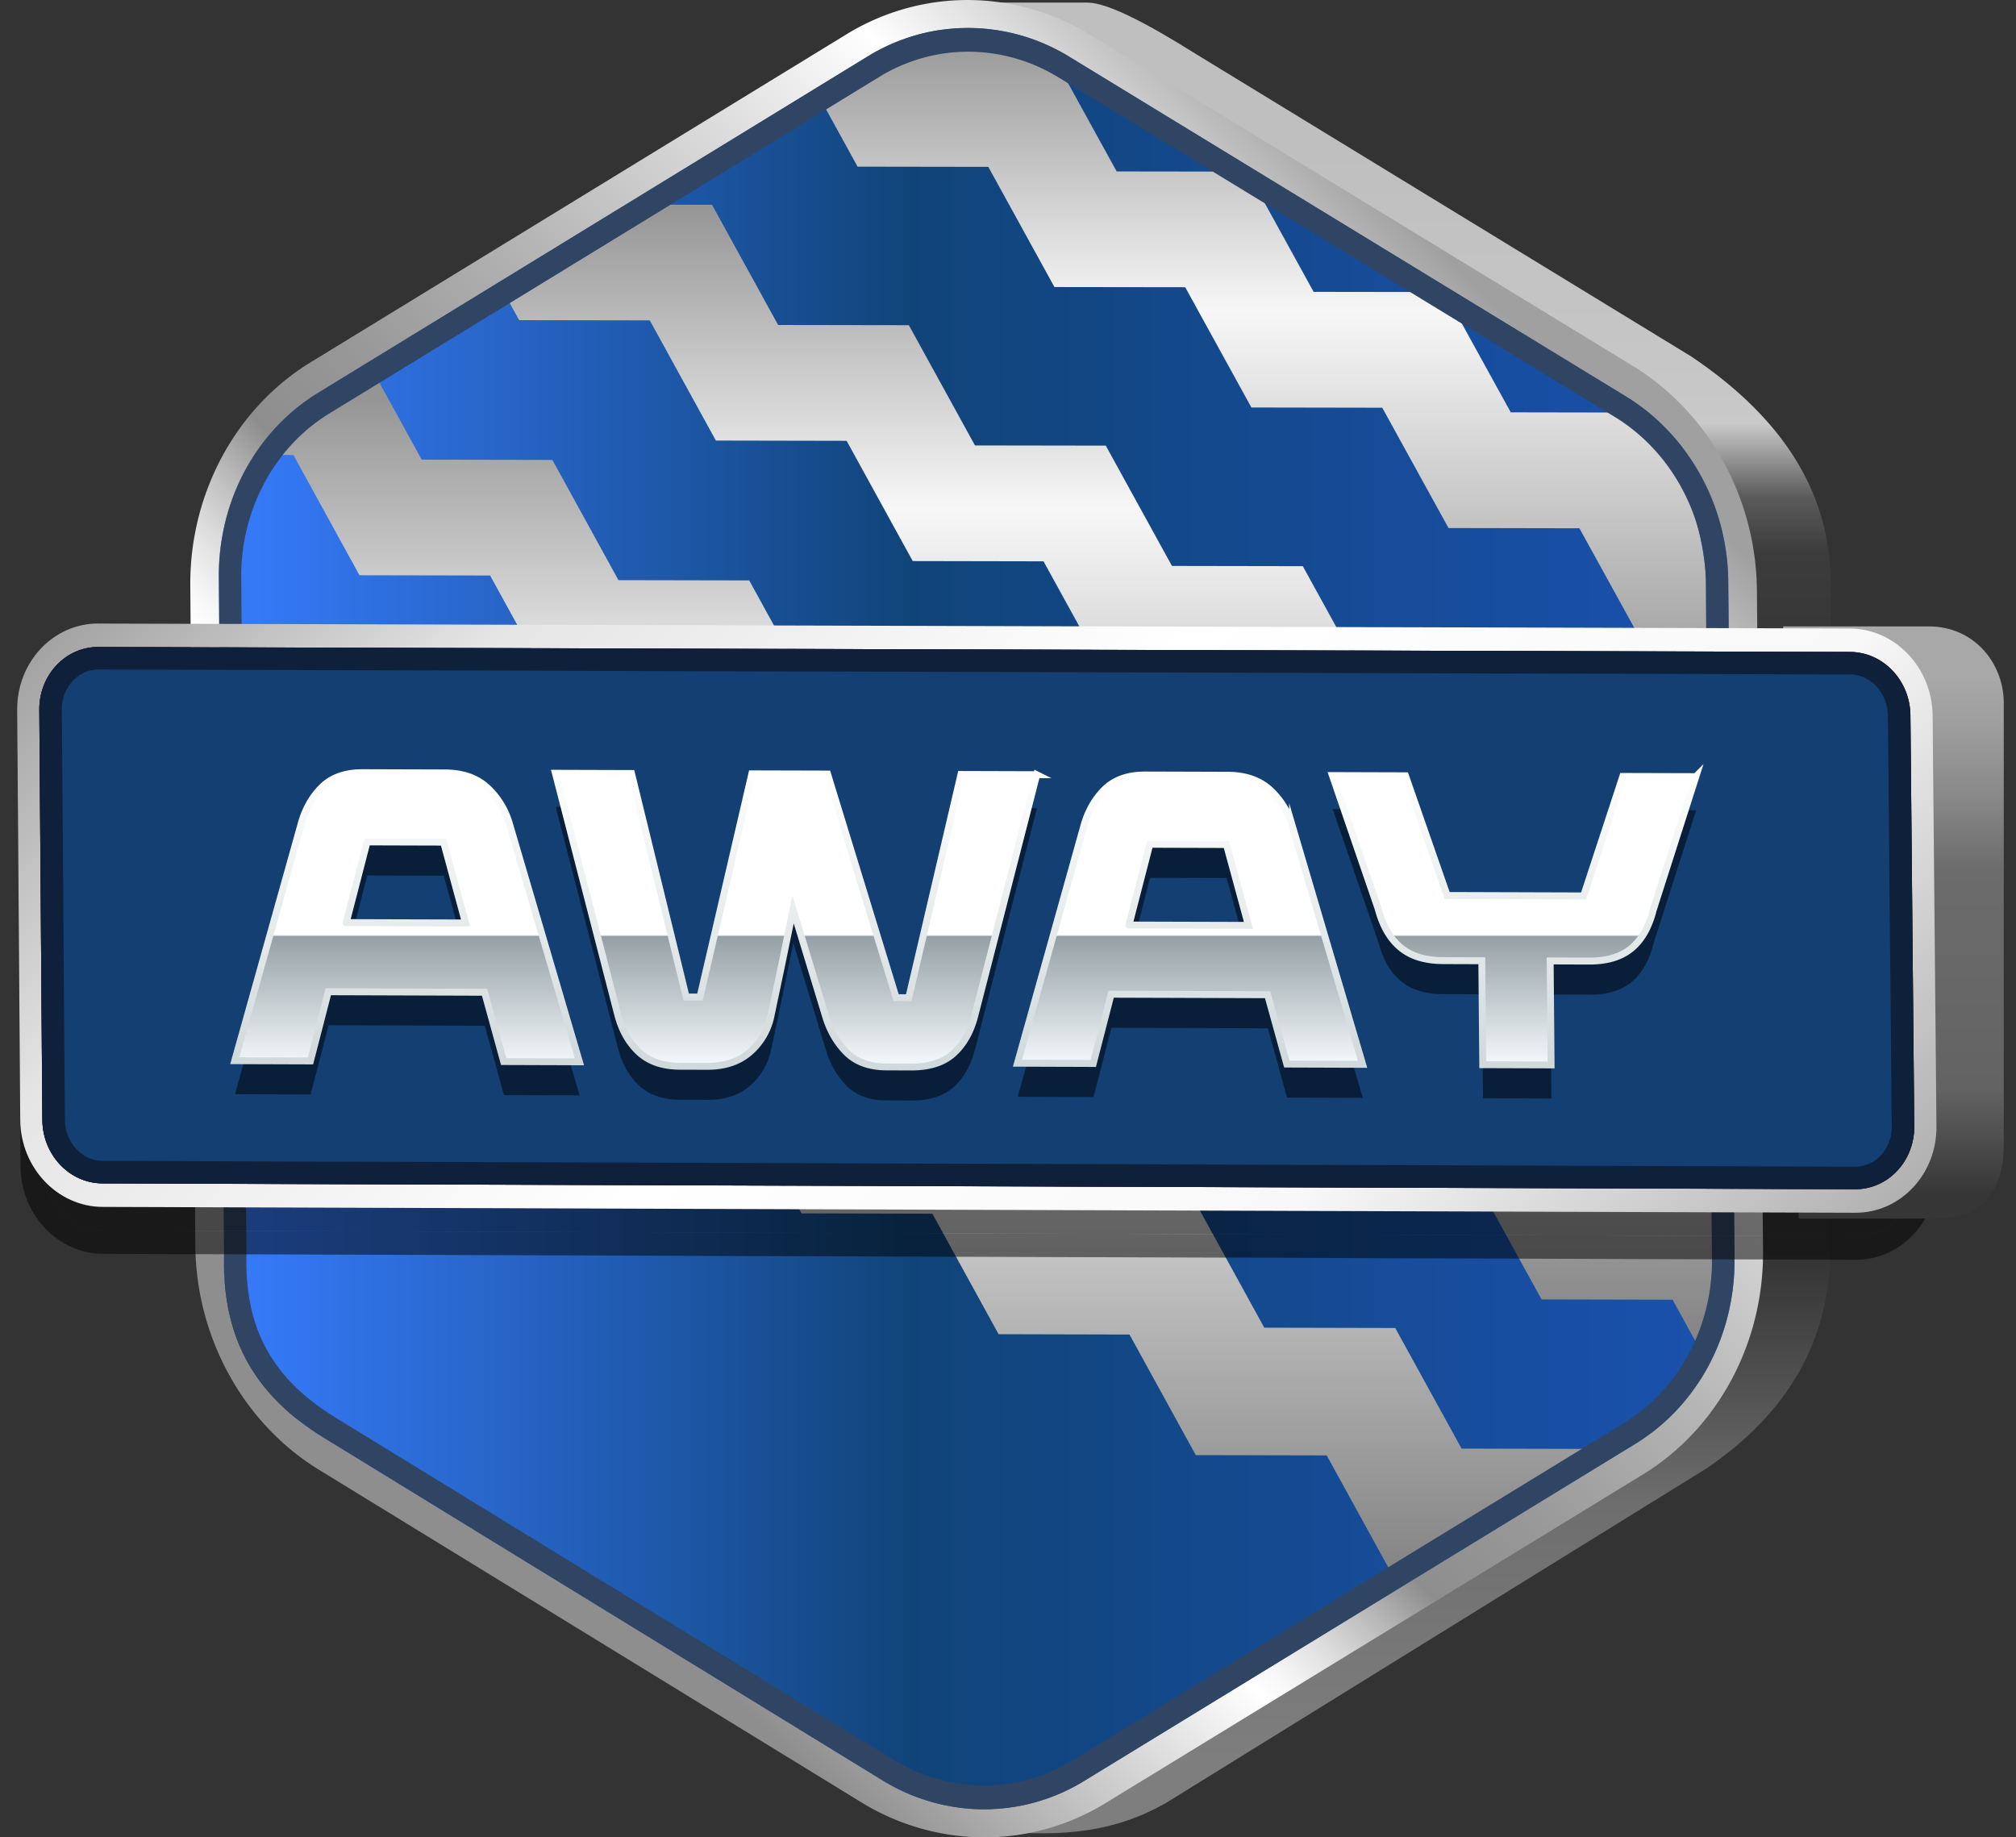 <svg width="79" height="72" fill="none" xmlns="http://www.w3.org/2000/svg"><rect width="100%" height="100%" fill="#333333" stroke="none"/><path d="M36.933.102h5.69c.81.012 2.371.842 4.252 2.021l19.391 11.841c3.822 2.563 5.543 5.618 5.467 9.092v25.742c.023 3.71-1.682 6.577-4.844 8.733L45.677 70.659c-2.37 1.34-4.594 1.253-6.81 1.093L36.932.102Z" fill="url(#a)"/><path d="M38.533 70.901a8.099 8.099 0 0 0 4.257-1.195l21.058-12.878c2.62-1.602 4.228-4.6 4.199-7.82l-.238-25.886c-.03-3.217-1.692-6.219-4.338-7.834L42.215 2.316a8.24 8.24 0 0 0-4.27-1.218 8.103 8.103 0 0 0-4.249 1.198l-21.01 12.86c-2.612 1.599-4.22 4.588-4.195 7.8l.198 25.85c.024 3.217 1.68 6.222 4.32 7.84l21.247 13.027a8.25 8.25 0 0 0 4.277 1.228Z" fill="url(#b)"/><path d="M37.927 1.535h.017a7.803 7.803 0 0 1 4.044 1.154L63.244 15.66c2.518 1.537 4.1 4.398 4.129 7.465l.238 25.885c.028 3.07-1.501 5.922-3.99 7.445L42.561 69.334a7.665 7.665 0 0 1-3.998 1.132h-.03a7.816 7.816 0 0 1-4.05-1.165L13.237 56.275c-2.513-1.54-4.088-4.404-4.112-7.472l-.198-25.85c-.023-3.06 1.505-5.905 3.987-7.425l21.01-12.86a7.67 7.67 0 0 1 4.003-1.133m0-.436c-1.487 0-2.95.414-4.23 1.198l-21.01 12.859c-2.613 1.6-4.22 4.588-4.196 7.8l.198 25.85c.024 3.218 1.68 6.222 4.32 7.84l21.247 13.027a8.252 8.252 0 0 0 4.277 1.229h.031a8.099 8.099 0 0 0 4.226-1.196l21.058-12.878c2.62-1.602 4.228-4.6 4.199-7.82l-.238-25.886c-.03-3.217-1.692-6.218-4.338-7.833L42.215 2.316a8.24 8.24 0 0 0-4.27-1.217h-.018Z" fill="#F9CAD1" opacity=".2"/><path d="m66.866 25.422-2.375-.004-2.599-4.717-5.13-.01-2.596-4.714-5.128-.009-2.594-4.713-5.124-.007-2.592-4.71-5.123-.008-1.237-2.249c1.94-1.51 3.797-2.344 5.54-2.277l3.258.005 2.592 4.709 5.124.007 2.595 4.712 5.128.007 2.596 4.714 3.88.007c3.195 1.647 4.059 5.029 3.785 9.257Z" fill="url(#c)"/><path d="m66.932 32.408-.423-.767-5.133-.01-2.598-4.719-5.13-.01-2.596-4.716-5.127-.009-2.593-4.714-5.126-.008-2.591-4.712-5.123-.008-2.59-4.71-1.647-.003-6.284 3.847.372.676 5.12.009 2.59 4.71 5.123.01 2.59 4.712 5.126.01 2.594 4.715 5.127.009 2.595 4.717 5.13.01 2.598 4.72 5.133.011 2.6 4.722.377.001-.114-8.493Z" fill="url(#d)"/><path d="m67.033 46.39-4.184-.01-2.6-4.724-5.132-.011-2.598-4.721-5.129-.01-2.595-4.72-5.127-.01-2.593-4.716-5.125-.01-2.591-4.714-5.124-.01-2.589-4.712-5.12-.01-1.672-3.041c-1.716.928-3.205 1.868-3.83 2.858l.475.001 2.587 4.712 5.12.01 2.59 4.713 5.123.01 2.59 4.716 5.126.01 2.592 4.718 5.128.01 2.595 4.72 5.13.011 2.596 4.722 5.133.012 2.599 4.725 5.135.012.99 1.8c.616-1.302.67-3.62.5-6.342Z" fill="url(#e)"/><path d="m62.409 56.778-5.135-.013-2.599-4.726-5.132-.012-2.596-4.724-5.13-.012-2.594-4.72-5.128-.012-2.593-4.72-5.125-.01-2.591-4.718-5.124-.01-2.589-4.716-5.121-.01-1.531-2.79.054 7.775 3.914.009 2.589 4.716 5.124.012 2.59 4.718 5.125.012 2.593 4.72 5.127.013 2.594 4.722 5.13.013 2.597 4.725 5.132.012 2.598 4.727 7.82-4.98Z" fill="url(#f)"/><path d="m7.457 22.951.197 25.85c.027 3.608 1.884 6.978 4.845 8.793l21.247 13.028A9.25 9.25 0 0 0 38.543 72a9.08 9.08 0 0 0 4.775-1.341L64.377 57.78c2.938-1.797 4.743-5.158 4.71-8.771l-.24-25.886c-.033-3.608-1.897-6.975-4.865-8.786L42.725 1.366A9.24 9.24 0 0 0 37.936 0a9.086 9.086 0 0 0-4.765 1.344L12.163 14.203c-2.93 1.793-4.734 5.145-4.706 8.748ZM8.78 49.14 8.577 22.62c-.023-2.984 1.458-5.738 3.885-7.223L34.014 2.206C36.442.72 39.45.727 41.903 2.225l21.805 13.307c2.458 1.5 3.99 4.265 4.017 7.254l.244 26.553c.028 2.994-1.455 5.754-3.888 7.242L42.479 69.793c-2.433 1.488-5.445 1.476-7.902-.03L12.78 56.398c-2.8-1.698-4.083-3.96-4-7.26Z" fill="url(#g)"/><path d="M37.955 2.025a6.779 6.779 0 0 1 3.513 1.002l21.805 13.308c2.178 1.329 3.545 3.799 3.57 6.446l.243 26.553c.024 2.65-1.3 5.117-3.455 6.435L42.03 68.979a6.664 6.664 0 0 1-3.503.984 6.788 6.788 0 0 1-3.519-1.01L13.212 55.59c-2.533-1.536-3.628-3.515-3.555-6.419v-.032l-.204-26.518c-.02-2.644 1.303-5.103 3.453-6.419L34.459 3.011a6.667 6.667 0 0 1 3.496-.986Zm-.008-.93a7.488 7.488 0 0 0-3.934 1.109L12.46 15.395c-2.427 1.486-3.908 4.239-3.885 7.224l.203 26.517c-.083 3.3 1.2 5.563 4 7.26L34.575 69.76a7.624 7.624 0 0 0 3.96 1.138 7.484 7.484 0 0 0 3.942-1.107L64.08 56.58c2.434-1.49 3.916-4.25 3.888-7.243l-.244-26.554c-.027-2.988-1.559-5.753-4.017-7.254L41.901 2.222a7.614 7.614 0 0 0-3.954-1.128Z" fill="#304463"/><g opacity=".5" fill="#000"><path d="m4.026 48.215 68.685.231c1.293.005 2.332-1.102 2.319-2.472l-.151-16.098c-.013-1.369-1.071-2.48-2.364-2.485l-68.648-.198c-1.288-.004-2.324 1.1-2.314 2.467l.12 16.071c.01 1.367 1.063 2.48 2.353 2.484Z"/><path d="m3.868 27.192 68.647.198c1.293.004 2.351 1.116 2.364 2.484l.151 16.099c.013 1.37-1.025 2.476-2.319 2.472l-68.685-.232c-1.29-.004-2.343-1.116-2.353-2.483l-.12-16.072c-.01-1.366 1.026-2.47 2.315-2.466m-.007-.92C2.096 26.267.672 27.785.686 29.656l.12 16.07c.014 1.873 1.461 3.401 3.227 3.407l68.687.233c1.771.007 3.198-1.515 3.18-3.39l-.15-16.1c-.018-1.873-1.473-3.402-3.243-3.407L3.86 26.272Z"/><path d="m3.87 27.584 68.649.2c1.086.002 1.979.94 1.99 2.09l.15 16.099c.011 1.151-.864 2.085-1.952 2.081l-68.684-.23c-1.084-.005-1.973-.942-1.981-2.092l-.12-16.071c-.009-1.149.865-2.08 1.948-2.077Zm-.003-.391c-1.288-.004-2.324 1.1-2.314 2.467l.12 16.071c.01 1.367 1.063 2.48 2.353 2.484l68.685.231c1.293.005 2.332-1.102 2.319-2.472l-.151-16.098c-.013-1.369-1.071-2.48-2.364-2.485l-68.648-.198Z"/></g><path d="M69.874 24.546h5.71c1.741 0 2.898 1.385 2.937 2.936v17.296c.029 1.998-.957 2.988-2.576 2.971h-5.456l-.615-23.203Z" fill="url(#h)"/><path d="m4.012 46.372 68.683.229c1.293.004 2.33-1.103 2.318-2.472l-.151-16.097c-.013-1.368-1.071-2.48-2.364-2.484l-68.644-.195c-1.288-.004-2.325 1.1-2.314 2.466l.12 16.07c.01 1.367 1.063 2.479 2.352 2.483Z" fill="#133F73"/><path d="m3.854 25.353 68.645.195c1.292.004 2.35 1.116 2.363 2.484l.151 16.097c.013 1.37-1.025 2.477-2.318 2.472l-68.682-.228c-1.29-.005-2.343-1.117-2.353-2.484l-.12-16.07c-.01-1.366 1.026-2.47 2.314-2.466m-.007-.92C2.083 24.43.66 25.947.673 27.818l.12 16.07c.014 1.872 1.461 3.4 3.227 3.406l68.683.23c1.772.006 3.198-1.515 3.18-3.39l-.15-16.098c-.018-1.874-1.473-3.402-3.243-3.407l-68.643-.194Z" fill="url(#i)"/><path d="m3.857 25.744 68.645.196c1.087.003 1.98.94 1.99 2.09l.15 16.098c.011 1.15-.864 2.084-1.951 2.08l-68.682-.227c-1.083-.004-1.972-.942-1.98-2.09l-.12-16.07c-.01-1.149.865-2.08 1.948-2.077m-.003-.392c-1.288-.003-2.325 1.101-2.314 2.467l.12 16.07c.01 1.367 1.063 2.479 2.352 2.483l68.683.229c1.293.004 2.33-1.103 2.318-2.472l-.15-16.097c-.014-1.368-1.072-2.48-2.365-2.484l-68.644-.195Z" fill="#420917"/><path d="m3.848 25.352.004.882 68.645.195c.81.003 1.475.725 1.484 1.61l.15 16.097a1.62 1.62 0 0 1-.459 1.169 1.362 1.362 0 0 1-.974.412L4.016 45.49c-.805-.003-1.466-.724-1.473-1.608l-.12-16.07c-.003-.45.16-.864.46-1.166.263-.265.606-.411.965-.411v-.882Zm0 0c-1.285 0-2.318 1.102-2.307 2.466l.12 16.07c.01 1.367 1.063 2.479 2.352 2.483l68.682.229h.008c1.29 0 2.324-1.105 2.31-2.472l-.15-16.097c-.013-1.368-1.071-2.48-2.364-2.484l-68.644-.195h-.006Z" fill="#0F203A"/><path d="M19.105 32.18c-.415-.383-.968-.576-1.658-.578l-3.229-.01c-.68-.002-1.211.188-1.594.569-.384.38-.655.861-.816 1.442l-2.6 9.276 2.966.01.701-2.712 6.124.02.748 2.716 2.968.01-2.733-9.295a3.112 3.112 0 0 0-.877-1.448Zm-5.529 5.287.818-3.162 2.997.01.86 3.166-4.675-.014Zm27.06-5.796-2.426 9.443c-.16.625-.437 1.117-.83 1.476-.395.36-.947.538-1.659.536l-.974-.003c-.67-.002-1.196-.195-1.575-.579-.38-.383-.654-.866-.824-1.448l-1.26-4.144-.472 2.297-.387 1.84a2.562 2.562 0 0 1-.823 1.443c-.43.381-.99.57-1.68.568l-1.067-.003c-.68-.003-1.218-.187-1.613-.555-.395-.367-.672-.858-.831-1.472l-2.441-9.455 2.983.009 2.142 8.76.541.001 2.031-8.747 2.969.009 2.686 8.763.495.001 2.045-8.748 2.97.008Zm9.148.601c-.416-.383-.97-.576-1.66-.578l-3.234-.01c-.68-.002-1.213.188-1.596.569-.384.381-.656.862-.816 1.443l-2.597 9.282 2.971.01.7-2.713 6.132.02.751 2.717 2.972.01-2.744-9.301a3.117 3.117 0 0 0-.879-1.449Zm-5.532 5.29.816-3.163 3.002.009.863 3.17-4.681-.015Zm22.214-5.813-1.668 5.215c-.17.678-.457 1.184-.861 1.517-.405.333-.953.498-1.645.496l-1.536-.005.037 4.074-2.679-.009-.036-4.073-1.52-.005c-.692-.002-1.243-.171-1.653-.507-.411-.335-.707-.842-.889-1.521l-1.792-5.225 2.863.009 1.634 4.69 5.346.017 1.535-4.682 2.864.009Z" fill="#000" style="mix-blend-mode:multiply" opacity=".5"/><path d="M19.095 30.866c-.415-.384-.968-.576-1.657-.578l-3.23-.01c-.68-.002-1.21.188-1.594.568-.383.381-.655.862-.815 1.442l-2.6 9.275 2.966.01.7-2.71 6.124.019.748 2.715 2.968.01-2.733-9.294a3.11 3.11 0 0 0-.877-1.447Zm-5.528 5.286.817-3.162 2.998.01.86 3.166-4.675-.014Zm27.059-5.796L38.2 39.8c-.16.624-.437 1.116-.83 1.475-.395.36-.947.539-1.659.536l-.974-.003c-.67-.002-1.196-.195-1.575-.578-.38-.384-.654-.867-.824-1.449l-1.26-4.143-.472 2.296-.387 1.84a2.562 2.562 0 0 1-.823 1.444c-.43.38-.99.57-1.68.568l-1.067-.004c-.68-.002-1.218-.187-1.613-.554-.395-.367-.672-.859-.831-1.473l-2.44-9.454 2.982.01 2.142 8.758.541.002 2.031-8.747 2.969.009 2.686 8.762.495.002 2.045-8.749 2.97.01Zm9.147.6c-.416-.383-.97-.576-1.66-.578l-3.234-.01c-.68-.001-1.212.189-1.596.57-.383.38-.655.862-.815 1.443l-2.597 9.281 2.97.01.7-2.713 6.132.02.752 2.717 2.972.01-2.744-9.3a3.116 3.116 0 0 0-.88-1.45Zm-5.532 5.29.816-3.163 3.002.009.863 3.17-4.68-.015Zm22.214-5.813-1.668 5.215c-.17.678-.457 1.184-.862 1.516-.404.333-.953.499-1.644.496l-1.536-.004.037 4.073-2.679-.008-.036-4.074-1.52-.005c-.692-.002-1.243-.17-1.653-.506-.411-.335-.707-.842-.888-1.521l-1.793-5.225 2.863.009 1.634 4.69 5.346.017 1.535-4.682 2.864.009Z" fill="url(#j)"/><path d="M19.095 30.866c-.415-.383-.968-.576-1.657-.578l-3.23-.01c-.68-.001-1.21.188-1.594.569-.383.38-.655.861-.815 1.442l-2.6 9.275 2.966.01.7-2.711 6.124.02.748 2.715 2.968.01-2.733-9.294a3.11 3.11 0 0 0-.877-1.448Zm-5.528 5.287.817-3.162 2.998.009.86 3.167-4.675-.014Zm27.059-5.796L38.2 39.799c-.16.624-.437 1.117-.83 1.476-.395.36-.947.538-1.659.536l-.974-.003c-.67-.002-1.196-.195-1.575-.579-.38-.383-.654-.866-.824-1.448l-1.26-4.144-.472 2.297-.387 1.84a2.561 2.561 0 0 1-.823 1.443c-.43.381-.99.57-1.68.568l-1.067-.003c-.68-.002-1.218-.187-1.613-.555-.395-.367-.672-.858-.831-1.472l-2.44-9.454 2.982.009 2.142 8.759.541.001 2.031-8.746 2.969.008 2.686 8.763.495.001 2.045-8.748 2.97.009Zm9.147.6c-.416-.383-.97-.576-1.66-.578l-3.234-.01c-.68-.002-1.212.188-1.596.57-.383.38-.655.861-.815 1.442l-2.597 9.282 2.97.01.7-2.713 6.132.02.752 2.717 2.972.01-2.744-9.301a3.116 3.116 0 0 0-.88-1.449Zm-5.532 5.29.816-3.163 3.002.009.863 3.169-4.68-.014Zm22.214-5.814-1.668 5.215c-.17.679-.457 1.184-.862 1.517-.404.333-.953.498-1.644.496l-1.536-.005.037 4.074-2.679-.009-.036-4.073-1.52-.005c-.692-.002-1.243-.17-1.653-.506-.411-.335-.707-.843-.888-1.522l-1.793-5.224 2.863.009 1.634 4.69 5.346.017 1.535-4.682 2.864.008Z" stroke="url(#k)" stroke-width=".271" stroke-miterlimit="10"/><defs><linearGradient id="a" x1="54.335" y1="71.843" x2="54.335" y2=".102" gradientUnits="userSpaceOnUse"><stop offset=".04" stop-color="#7E7E7E"/><stop offset=".18" stop-color="#6E6E6E"/><stop offset=".24" stop-color="#535353"/><stop offset=".31" stop-color="#363636"/><stop offset=".5" stop-color="#282828"/><stop offset=".7" stop-color="#3C3C3C"/><stop offset=".73" stop-color="#5B5B5B"/><stop offset=".77" stop-color="#C9C9C9"/><stop offset=".79" stop-color="#C7C7C7"/><stop offset=".92" stop-color="#BFBFBF"/></linearGradient><linearGradient id="b" x1="9.936" y1="36.041" x2="66.977" y2="36.041" gradientUnits="userSpaceOnUse"><stop stop-color="#3579F7"/><stop offset=".453" stop-color="#104479"/><stop offset="1" stop-color="#1A51AD"/></linearGradient><linearGradient id="c" x1="49.675" y1="28.001" x2="49.675" y2="-.999" gradientUnits="userSpaceOnUse"><stop stop-color="#959595"/><stop offset=".546" stop-color="#F7F7F7"/><stop offset="1" stop-color="#828282"/></linearGradient><linearGradient id="d" x1="43.508" y1="8.022" x2="43.508" y2="41.001" gradientUnits="userSpaceOnUse"><stop stop-color="#959595"/><stop offset=".361" stop-color="#F7F7F7"/><stop offset="1" stop-color="#828282"/></linearGradient><linearGradient id="e" x1="39.071" y1="15" x2="39.071" y2="53" gradientUnits="userSpaceOnUse"><stop offset=".016" stop-color="#959595"/><stop offset=".345" stop-color="#F7F7F7"/><stop offset="1" stop-color="#828282"/></linearGradient><linearGradient id="f" x1="35.915" y1="25.586" x2="35.915" y2="62" gradientUnits="userSpaceOnUse"><stop stop-color="#959595"/><stop offset=".361" stop-color="#F7F7F7"/><stop offset="1" stop-color="#828282"/></linearGradient><linearGradient id="g" x1="62.145" y1="12.117" x2="14.395" y2="59.867" gradientUnits="userSpaceOnUse"><stop offset=".035" stop-color="#A0A0A0"/><stop offset=".132" stop-color="#E2E2E2"/><stop offset=".181" stop-color="#fff"/><stop offset=".278" stop-color="#DDD"/><stop offset=".417" stop-color="#B2B2B2"/><stop offset=".526" stop-color="#979797"/><stop offset=".591" stop-color="#8E8E8E"/><stop offset=".625" stop-color="#BABABA"/><stop offset=".658" stop-color="#DFDFDF"/><stop offset=".685" stop-color="#F6F6F6"/><stop offset=".702" stop-color="#fff"/><stop offset=".821" stop-color="#C2C2C2"/><stop offset=".919" stop-color="#8E8E8E"/></linearGradient><linearGradient id="h" x1="74.197" y1="47.747" x2="74.197" y2="24.546" gradientUnits="userSpaceOnUse"><stop offset=".04" stop-color="#363636"/><stop offset=".22" stop-color="#636363"/><stop offset=".59" stop-color="#6C6C6C"/><stop offset=".71" stop-color="#888"/><stop offset=".84" stop-color="#9F9F9F"/><stop offset=".92" stop-color="#A8A8A8"/></linearGradient><linearGradient id="i" x1="61.899" y1="59.6" x2="14.656" y2="12.357" gradientUnits="userSpaceOnUse"><stop stop-color="#B1B1B1"/><stop offset=".249" stop-color="#F8F8F8"/><stop offset=".531" stop-color="#fff"/><stop offset=".818" stop-color="#E5E5E5"/><stop offset="1" stop-color="#A3A3A3"/></linearGradient><linearGradient id="j" x1="37.827" y1="41.81" x2="37.827" y2="30.278" gradientUnits="userSpaceOnUse"><stop stop-color="#F5FAFC"/><stop offset=".443" stop-color="#95A0A6"/><stop offset=".449" stop-color="#fff"/></linearGradient><linearGradient id="k" x1="37.831" y1="41.988" x2="37.831" y2="30.102" gradientUnits="userSpaceOnUse"><stop stop-color="#CFD8DA"/><stop offset="1" stop-color="#fff"/></linearGradient></defs></svg>
